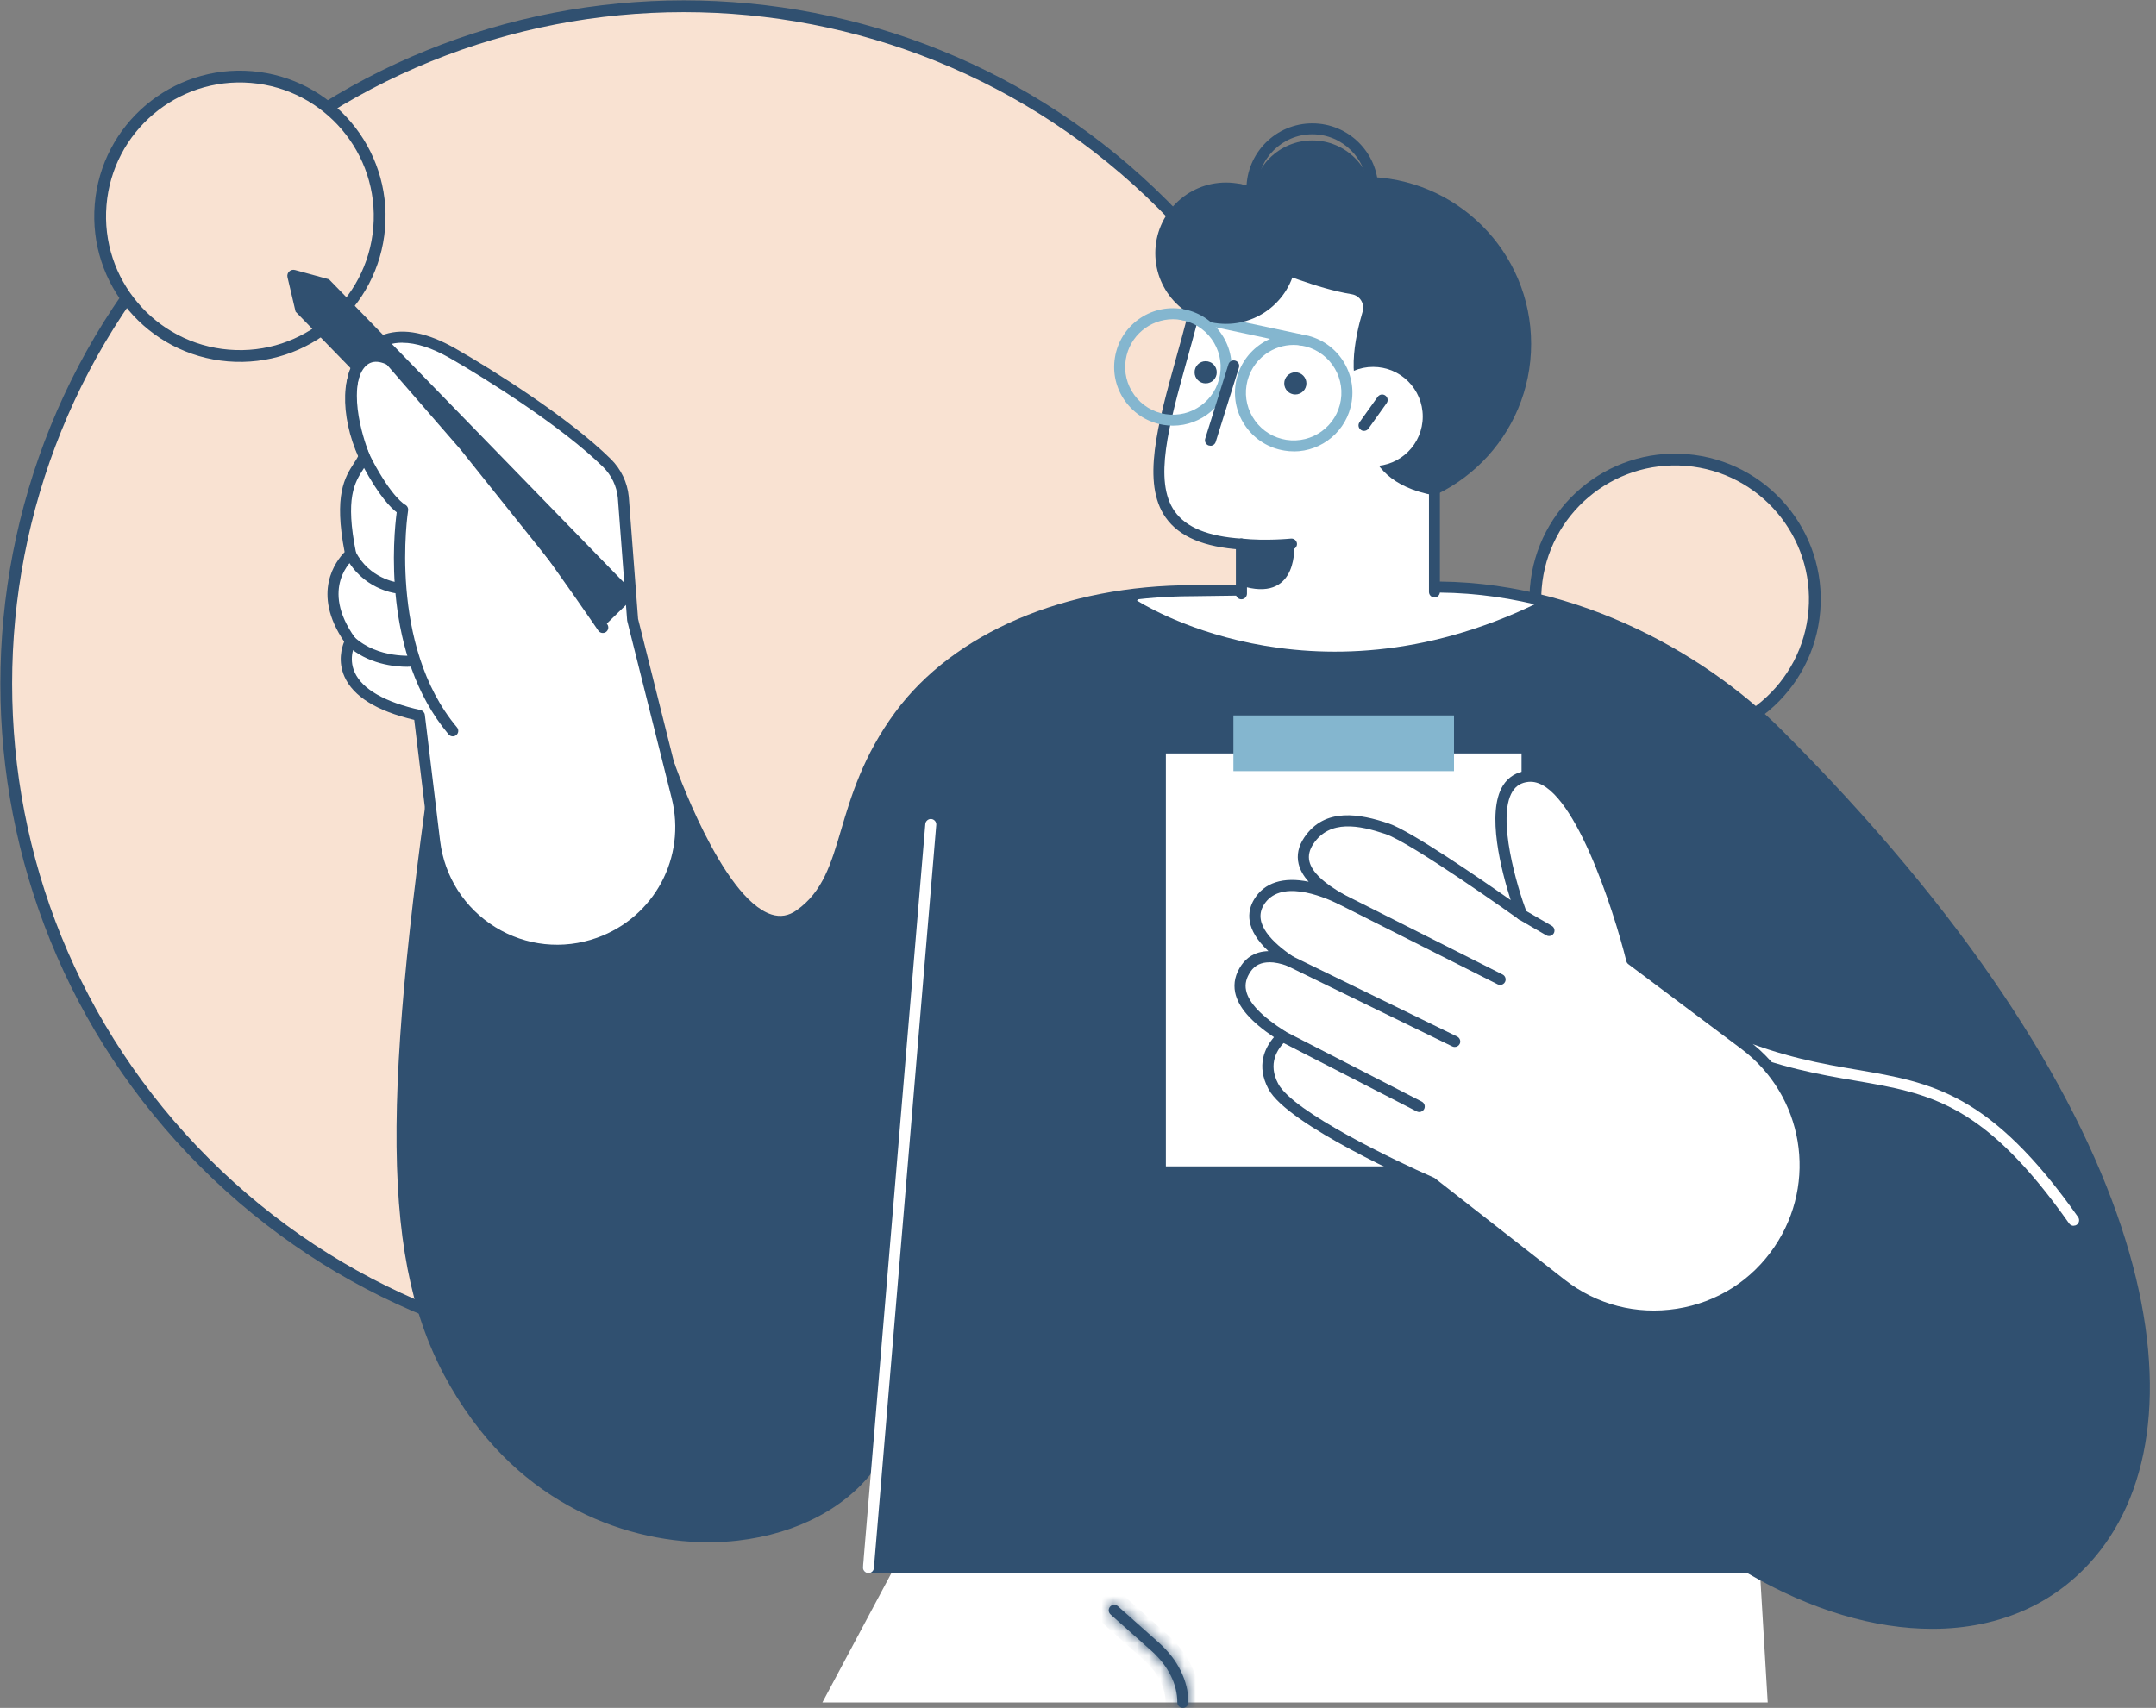 <svg width="183" height="145" viewBox="0 0 183 145" fill="none" xmlns="http://www.w3.org/2000/svg">
<rect x="0" y="0" width="183" height="145" fill="#808080" stroke="none"/>
<path d="M143.157 39.056C149.686 39.595 154.542 45.325 154.003 51.854C153.464 58.383 147.734 63.239 141.205 62.7C134.675 62.161 129.82 56.431 130.359 49.902C130.898 43.373 136.628 38.517 143.157 39.056Z" fill="#F9E2D2" stroke="#305070"/>
<path d="M98.71 17.375C121.17 39.835 121.17 76.25 98.71 98.71C76.25 121.17 39.835 121.17 17.375 98.71C-5.085 76.25 -5.085 39.835 17.375 17.375C39.835 -5.085 76.25 -5.085 98.71 17.375Z" fill="#F9E2D2" stroke="#305070"/>
<path d="M21.339 6.541C27.868 7.08 32.724 12.81 32.185 19.339C31.646 25.868 25.916 30.724 19.387 30.185C12.858 29.645 8.002 23.916 8.541 17.387C9.08 10.857 14.81 6.002 21.339 6.541Z" fill="#F9E2D2" stroke="#305070"/>
<path d="M115.78 43.378C123.613 43.378 129.962 37.029 129.962 29.196C129.962 21.364 123.613 15.014 115.78 15.014C107.948 15.014 101.598 21.364 101.598 29.196C101.598 37.029 107.948 43.378 115.78 43.378Z" fill="#305070"/>
<path d="M149.177 129.959H77.58L69.805 144.535H150.042L149.177 129.959Z" fill="white"/>
<path d="M69.782 144.521C69.782 144.521 69.782 144.52 69.782 144.52L69.782 144.521Z" fill="#305070" stroke="#305070"/>
<mask id="path-7-inside-1_113_1090" fill="white">
<path d="M100.396 144.999C100.135 144.999 99.931 144.789 99.931 144.535C99.931 142.976 99.149 141.417 97.737 140.158L94.262 137.065C94.071 136.894 94.052 136.601 94.224 136.404C94.396 136.213 94.689 136.194 94.886 136.366L98.36 139.458C99.976 140.902 100.867 142.703 100.867 144.535C100.867 144.796 100.657 144.999 100.402 144.999H100.396Z"/>
</mask>
<path d="M100.396 144.999C100.135 144.999 99.931 144.789 99.931 144.535C99.931 142.976 99.149 141.417 97.737 140.158L94.262 137.065C94.071 136.894 94.052 136.601 94.224 136.404C94.396 136.213 94.689 136.194 94.886 136.366L98.36 139.458C99.976 140.902 100.867 142.703 100.867 144.535C100.867 144.796 100.657 144.999 100.402 144.999H100.396Z" fill="#305070"/>
<path d="M97.737 140.158L98.402 139.411L98.401 139.411L97.737 140.158ZM94.262 137.065L93.593 137.809L93.597 137.812L94.262 137.065ZM94.224 136.404L93.481 135.735L93.475 135.741L93.47 135.747L94.224 136.404ZM94.886 136.366L95.551 135.619L95.543 135.611L94.886 136.366ZM98.36 139.458L99.026 138.712L99.025 138.711L98.36 139.458ZM100.396 143.999C100.695 143.999 100.931 144.245 100.931 144.535H98.931C98.931 145.334 99.575 145.999 100.396 145.999V143.999ZM100.931 144.535C100.931 142.631 99.978 140.816 98.402 139.411L97.071 140.904C98.32 142.018 98.931 143.322 98.931 144.535H100.931ZM98.401 139.411L94.927 136.318L93.597 137.812L97.072 140.905L98.401 139.411ZM94.931 136.322C95.148 136.517 95.163 136.848 94.978 137.06L93.47 135.747C92.941 136.354 92.995 137.27 93.593 137.809L94.931 136.322ZM94.967 137.073C94.773 137.289 94.442 137.305 94.229 137.12L95.543 135.611C94.935 135.082 94.019 135.137 93.481 135.735L94.967 137.073ZM94.221 137.112L97.695 140.205L99.025 138.711L95.551 135.619L94.221 137.112ZM97.693 140.203C99.141 141.497 99.867 143.041 99.867 144.535H101.867C101.867 142.364 100.811 140.307 99.026 138.712L97.693 140.203ZM99.867 144.535C99.867 144.234 100.114 143.999 100.402 143.999V145.999C101.199 145.999 101.867 145.358 101.867 144.535H99.867ZM100.402 143.999H100.396V145.999H100.402V143.999Z" fill="#305070" mask="url(#path-7-inside-1_113_1090)"/>
<path d="M150.838 62.256C145.061 56.485 133.513 49.092 119.808 49.906L101.236 50.154C89.886 50.154 80.94 54.538 76.359 60.741C70.868 68.173 72.471 74.389 67.897 77.653C62.501 81.502 56.737 64.763 56.737 64.763L36.542 68.586C32.381 99.209 33.571 110.515 40.462 119.95C50.883 134.228 70.734 132.599 75.175 122.171L73.719 133.089H148.445C178.953 150.993 204.492 115.847 150.844 62.262L150.838 62.256Z" fill="#305070"/>
<path d="M130.408 51.236C126.997 50.072 123.167 49.461 119.26 49.715C119.26 49.715 99.149 49.97 97.476 50.25L96.502 50.981C96.502 50.981 111.104 60.582 130.408 51.236Z" fill="white"/>
<path d="M164.001 138.287C159.141 138.287 153.745 136.722 148.312 133.553H73.712C73.578 133.553 73.451 133.496 73.362 133.394C73.273 133.292 73.235 133.159 73.248 133.025L74.38 124.525C71.981 127.916 67.756 130.207 62.609 130.798C55.903 131.568 46.462 129.278 40.08 120.536C32.922 110.738 31.987 98.585 36.078 68.523C36.104 68.325 36.256 68.166 36.453 68.128L56.648 64.304C56.877 64.26 57.1 64.393 57.176 64.61C57.214 64.724 61.242 76.278 65.485 77.64C66.242 77.882 66.942 77.761 67.629 77.271C69.837 75.7 70.531 73.371 71.402 70.425C72.229 67.632 73.26 64.158 75.99 60.461C80.971 53.711 90.413 49.683 101.242 49.683L119.808 49.435C132.934 48.659 144.621 55.378 151.175 61.925C182.739 93.451 187.536 119.639 178.285 131.613C174.862 136.041 169.817 138.287 164.008 138.287H164.001ZM74.246 132.618H148.439C148.522 132.618 148.604 132.637 148.674 132.682C160.21 139.451 171.541 138.809 177.541 131.04C186.537 119.39 181.67 93.705 150.507 62.587C144.093 56.179 132.66 49.607 119.833 50.371L101.242 50.619C90.706 50.619 81.544 54.506 76.734 61.015C74.1 64.578 73.139 67.823 72.293 70.686C71.409 73.676 70.639 76.266 68.17 78.022C67.241 78.683 66.242 78.849 65.199 78.518C60.93 77.15 57.188 67.384 56.431 65.284L36.962 68.968C32.967 98.502 33.883 110.439 40.837 119.969C46.983 128.387 56.056 130.595 62.508 129.857C68.355 129.189 72.929 126.237 74.743 121.967C74.832 121.751 75.067 121.636 75.296 121.7C75.519 121.764 75.665 121.98 75.633 122.215L74.246 132.605V132.618Z" fill="#305070"/>
<path d="M105.772 84.836C105.721 84.836 105.67 84.83 105.619 84.811C105.377 84.728 105.25 84.461 105.333 84.213C109.208 73.225 121.64 77.545 131.635 81.012C131.877 81.095 132.011 81.362 131.922 81.604C131.839 81.846 131.572 81.979 131.33 81.89C119.12 77.653 109.519 75.152 106.217 84.518C106.147 84.709 105.969 84.83 105.778 84.83L105.772 84.836Z" fill="#305070"/>
<path d="M53.689 52.617L52.9 42.22C52.792 41.113 52.302 40.083 51.513 39.3C47.931 35.769 41.295 31.633 38.407 29.985C32.292 26.505 30.498 30.762 30.301 31.175C28.939 34.006 30.924 38.74 30.924 38.74C30.224 40.273 28.545 41.011 29.766 47.037C29.766 47.037 26.394 49.734 29.759 54.43C29.759 54.43 27.221 58.89 35.594 60.735L36.892 71.449C37.7 78.117 44.489 82.317 50.819 80.058C55.897 78.245 58.766 72.875 57.455 67.645L53.689 52.623V52.617Z" fill="white"/>
<path d="M47.276 81.139C45.272 81.139 43.293 80.586 41.53 79.498C38.686 77.742 36.822 74.828 36.422 71.507L35.161 61.117C31.98 60.366 29.989 59.132 29.238 57.446C28.666 56.154 29.003 54.99 29.213 54.474C26.394 50.339 28.525 47.616 29.251 46.871C28.316 42.017 29.27 40.522 30.046 39.319C30.18 39.115 30.307 38.918 30.409 38.715C30.034 37.754 28.589 33.644 29.875 30.965C30.651 29.305 31.828 28.643 32.681 28.376C34.316 27.854 36.319 28.261 38.635 29.578C41.874 31.423 48.3 35.476 51.844 38.969C52.709 39.822 53.256 40.961 53.371 42.176L54.16 52.54L57.913 67.524C59.288 73.015 56.311 78.588 50.979 80.49C49.776 80.923 48.523 81.133 47.282 81.133L47.276 81.139ZM34.15 29.095C33.724 29.095 33.329 29.152 32.96 29.273C32.286 29.489 31.35 30.017 30.733 31.334C29.461 33.981 31.331 38.511 31.35 38.562C31.401 38.683 31.401 38.816 31.35 38.937C31.204 39.262 31.013 39.554 30.835 39.834C30.104 40.973 29.276 42.265 30.224 46.948C30.256 47.119 30.193 47.297 30.059 47.406C29.938 47.508 27.088 49.9 30.142 54.163C30.25 54.309 30.256 54.506 30.167 54.665C30.142 54.71 29.538 55.823 30.11 57.089C30.753 58.514 32.686 59.622 35.696 60.283C35.887 60.328 36.033 60.487 36.059 60.684L37.357 71.398C37.726 74.433 39.431 77.099 42.033 78.709C44.635 80.319 47.785 80.65 50.667 79.619C55.541 77.876 58.27 72.779 57.01 67.759L53.244 52.737C53.244 52.737 53.231 52.687 53.231 52.661L52.442 42.265C52.347 41.279 51.901 40.343 51.189 39.644C47.709 36.214 41.155 32.098 38.178 30.399C36.657 29.534 35.314 29.101 34.162 29.101L34.15 29.095Z" fill="#305070"/>
<path d="M34.608 56.612C33.507 56.612 31.191 56.396 29.435 54.767C29.244 54.589 29.238 54.296 29.41 54.105C29.588 53.914 29.881 53.908 30.071 54.08C32.088 55.957 35.104 55.658 35.13 55.651C35.384 55.62 35.619 55.81 35.645 56.065C35.67 56.319 35.486 56.555 35.232 56.58C35.2 56.58 34.964 56.606 34.602 56.606L34.608 56.612Z" fill="#305070"/>
<path d="M33.628 50.364C33.628 50.364 33.59 50.364 33.571 50.364C33.457 50.352 30.74 49.982 29.34 47.253C29.226 47.024 29.315 46.744 29.544 46.623C29.773 46.502 30.053 46.598 30.174 46.827C31.351 49.123 33.666 49.435 33.685 49.435C33.94 49.467 34.125 49.703 34.093 49.957C34.061 50.192 33.864 50.364 33.628 50.364Z" fill="#305070"/>
<path d="M53.995 50.523L51.163 53.272L39.087 38.161L30.918 28.751L32.705 28.63L53.995 50.523Z" fill="#305070"/>
<path d="M32.877 28.808L30.128 31.64L25.09 26.46L24.402 23.534C24.313 23.158 24.663 22.821 25.038 22.923L27.921 23.712L32.877 28.808Z" fill="#305070"/>
<path d="M38.432 62.517C38.298 62.517 38.165 62.459 38.076 62.351C32.381 55.581 33.418 45.408 33.673 43.493C33.183 43.124 32.171 42.118 30.803 39.561C28.914 36.023 28.773 31.779 30.504 30.297C31.051 29.826 32.26 29.254 34.162 30.679C38.54 33.962 51.023 52.235 51.551 53.011C51.697 53.221 51.641 53.514 51.431 53.66C51.214 53.806 50.928 53.749 50.781 53.539C50.654 53.348 37.859 34.617 33.603 31.43C32.877 30.889 31.859 30.373 31.115 31.01C29.88 32.072 29.836 35.762 31.631 39.122C33.316 42.284 34.367 42.837 34.379 42.844C34.564 42.933 34.671 43.143 34.64 43.34C34.62 43.455 32.897 54.742 38.788 61.753C38.954 61.95 38.928 62.243 38.731 62.408C38.642 62.485 38.533 62.517 38.432 62.517Z" fill="#305070"/>
<path d="M98.958 99.024H129.148V63.967L98.958 63.967V99.024Z" fill="white"/>
<path d="M117.81 19.245C117.492 16.363 115.316 14.054 112.669 12.998C111.34 12.469 109.851 12.559 108.591 13.246C107.579 13.799 106.599 14.817 106.606 15.994C104.398 15.002 101.662 16.013 100.396 18.056C98.494 21.135 98.939 25.621 101.999 27.816C103.755 29.075 105.632 28.796 107.649 28.891C110.334 29.018 113.121 28.216 115.106 26.346C117.009 24.558 118.096 21.86 117.803 19.245H117.81Z" fill="#305070"/>
<path d="M121.755 42.061C114.324 40.712 116.175 34.477 116.175 34.477C114.107 32.823 115.017 28.605 115.66 26.454C115.857 25.786 115.431 25.099 114.743 24.984C108.47 23.934 103.354 19.557 101.917 24.571C101.605 25.665 101.548 25.831 101.191 27.192C98.5 37.474 94.963 45.503 105.378 46.197L105.365 51.789L121.761 51.242V42.061H121.755Z" fill="white"/>
<path d="M121.755 50.721C121.494 50.721 121.29 50.511 121.29 50.256V41.851C121.29 41.59 121.5 41.387 121.755 41.387C122.009 41.387 122.219 41.597 122.219 41.851V50.256C122.219 50.517 122.009 50.721 121.755 50.721Z" fill="#305070"/>
<path d="M105.365 50.88C105.104 50.88 104.901 50.67 104.901 50.409V46.19C104.907 45.93 105.117 45.726 105.378 45.726C105.639 45.726 105.842 45.936 105.842 46.197V50.415C105.836 50.676 105.626 50.88 105.365 50.88Z" fill="#305070"/>
<path d="M105.372 46.661C102.184 46.451 100.097 45.567 98.951 43.951C96.877 41.024 98.246 36.087 99.836 30.367C100.135 29.298 100.441 28.197 100.733 27.071C100.797 26.823 101.051 26.67 101.306 26.74C101.554 26.804 101.707 27.058 101.637 27.313C101.338 28.445 101.032 29.553 100.733 30.622C99.213 36.112 97.895 40.852 99.709 43.416C100.682 44.784 102.54 45.541 105.397 45.732C105.651 45.751 105.849 45.974 105.83 46.229C105.811 46.477 105.607 46.668 105.365 46.668L105.372 46.661Z" fill="#305070"/>
<path d="M110.512 29.343C110.48 29.343 110.449 29.343 110.417 29.33L100.161 27.141C99.906 27.09 99.747 26.842 99.798 26.588C99.855 26.333 100.097 26.174 100.351 26.231L110.608 28.42C110.862 28.471 111.022 28.719 110.971 28.974C110.926 29.19 110.728 29.343 110.512 29.343Z" fill="#84B6CF"/>
<path d="M107.414 46.757C106.771 46.757 106.046 46.731 105.321 46.655C105.066 46.629 104.881 46.394 104.907 46.139C104.932 45.885 105.161 45.694 105.422 45.726C107.445 45.942 109.551 45.726 109.57 45.726C109.831 45.7 110.054 45.885 110.086 46.139C110.111 46.394 109.927 46.623 109.672 46.655C109.615 46.655 108.661 46.757 107.414 46.757Z" fill="#305070"/>
<path d="M109.85 46.209C109.85 46.209 110.252 50.988 105.747 49.843L105.588 46.324L109.85 46.209Z" fill="#305070"/>
<path d="M110.06 21.498C110.06 24.813 107.375 27.497 104.061 27.497C100.746 27.497 98.061 24.813 98.061 21.498C98.061 18.183 100.746 15.498 104.061 15.498C107.375 15.498 110.06 18.183 110.06 21.498Z" fill="#305070"/>
<path d="M116.518 17.05C116.518 19.882 114.222 22.178 111.391 22.178C108.559 22.178 106.262 19.882 106.262 17.05C106.262 14.219 108.559 11.922 111.391 11.922C114.222 11.922 116.518 14.219 116.518 17.05Z" fill="#305070"/>
<path d="M111.39 21.657C108.305 21.657 105.798 19.15 105.798 16.064C105.798 12.978 108.305 10.472 111.39 10.472C114.476 10.472 116.983 12.978 116.983 16.064C116.983 19.15 114.476 21.657 111.39 21.657ZM111.39 11.4C108.82 11.4 106.733 13.494 106.733 16.058C106.733 18.622 108.826 20.715 111.39 20.715C113.955 20.715 116.047 18.622 116.047 16.058C116.047 13.494 113.955 11.4 111.39 11.4Z" fill="#305070"/>
<path d="M123.415 60.741H104.691V65.469H123.415V60.741Z" fill="#84B6CF"/>
<path d="M120.762 35.361C120.762 37.69 118.879 39.574 116.55 39.574C114.221 39.574 112.338 37.69 112.338 35.361C112.338 33.033 114.221 31.15 116.55 31.15C118.879 31.15 120.762 33.033 120.762 35.361Z" fill="white"/>
<path d="M115.78 36.583C115.685 36.583 115.59 36.558 115.507 36.494C115.297 36.341 115.246 36.055 115.399 35.845L116.939 33.688C117.091 33.478 117.377 33.427 117.587 33.58C117.797 33.733 117.848 34.019 117.695 34.229L116.156 36.386C116.067 36.513 115.92 36.583 115.774 36.583H115.78Z" fill="#305070"/>
<path d="M110.888 32.549C110.888 33.071 110.468 33.491 109.946 33.491C109.424 33.491 109.005 33.071 109.005 32.549C109.005 32.028 109.424 31.608 109.946 31.608C110.468 31.608 110.888 32.028 110.888 32.549Z" fill="#305070"/>
<path d="M103.278 31.608C103.278 32.129 102.858 32.549 102.336 32.549C101.815 32.549 101.395 32.129 101.395 31.608C101.395 31.086 101.815 30.666 102.336 30.666C102.858 30.666 103.278 31.086 103.278 31.608Z" fill="#305070"/>
<path d="M109.812 38.32C109.551 38.32 109.291 38.301 109.03 38.256C107.713 38.047 106.561 37.34 105.778 36.265C104.996 35.19 104.677 33.873 104.887 32.556C105.097 31.239 105.803 30.087 106.879 29.305C107.954 28.522 109.277 28.204 110.588 28.414C113.305 28.846 115.163 31.404 114.73 34.121C114.342 36.57 112.217 38.326 109.812 38.326V38.32ZM109.8 29.285C108.953 29.285 108.126 29.553 107.426 30.062C106.548 30.698 105.976 31.64 105.804 32.702C105.632 33.771 105.893 34.84 106.529 35.718C107.165 36.596 108.107 37.169 109.17 37.34C111.384 37.69 113.458 36.182 113.808 33.974C114.158 31.767 112.643 29.686 110.442 29.336C110.226 29.304 110.01 29.285 109.8 29.285Z" fill="#84B6CF"/>
<path d="M99.556 36.138C99.295 36.138 99.034 36.119 98.773 36.074C97.456 35.864 96.305 35.158 95.522 34.083C94.739 33.007 94.421 31.69 94.631 30.373C95.057 27.657 97.621 25.799 100.332 26.231C101.649 26.441 102.801 27.148 103.583 28.223C104.366 29.298 104.684 30.615 104.474 31.932C104.086 34.382 101.961 36.138 99.556 36.138ZM99.556 27.103C97.596 27.103 95.872 28.528 95.554 30.52C95.382 31.589 95.643 32.657 96.279 33.535C96.916 34.413 97.857 34.986 98.919 35.158C101.134 35.508 103.208 33.994 103.558 31.792C103.729 30.723 103.469 29.654 102.833 28.776C102.196 27.898 101.254 27.326 100.192 27.154C99.976 27.122 99.766 27.103 99.556 27.103Z" fill="#84B6CF"/>
<path d="M102.743 37.843C102.699 37.843 102.648 37.837 102.603 37.824C102.355 37.748 102.222 37.487 102.298 37.239L104.27 30.927C104.347 30.679 104.608 30.545 104.856 30.622C105.104 30.698 105.238 30.959 105.161 31.207L103.189 37.518C103.125 37.716 102.94 37.849 102.743 37.849V37.843Z" fill="#305070"/>
<path d="M73.712 133.553C73.712 133.553 73.686 133.553 73.674 133.553C73.419 133.534 73.228 133.305 73.248 133.051L78.541 69.961C78.56 69.706 78.802 69.509 79.043 69.534C79.298 69.553 79.495 69.782 79.47 70.037L74.176 133.127C74.157 133.369 73.953 133.553 73.712 133.553Z" fill="white"/>
<path d="M176.007 104.07C175.861 104.07 175.715 104 175.626 103.872C168.398 93.623 163.823 92.84 157.499 91.752C154.451 91.23 150.997 90.638 146.74 88.851C146.505 88.749 146.39 88.475 146.492 88.24C146.594 88.004 146.868 87.89 147.103 87.992C151.264 89.735 154.661 90.32 157.658 90.829C163.963 91.911 168.938 92.764 176.389 103.332C176.535 103.542 176.485 103.834 176.275 103.981C176.192 104.038 176.096 104.063 176.007 104.063V104.07Z" fill="white"/>
<path d="M148.083 88.692L138.488 81.496C138.488 81.496 134.518 65.456 129.689 65.92C124.859 66.385 129.141 77.646 129.141 77.646C129.141 77.646 120.049 71.144 117.734 70.368C115.418 69.591 112.656 69.044 111.091 71.373C109.704 73.441 111.638 75.114 113.827 76.342C112.134 75.515 108.368 74.071 106.847 76.609C105.721 78.493 107.611 80.338 109.469 81.585C108.126 81.095 106.637 80.955 105.765 82.196C104.347 84.225 105.995 86.166 108.858 87.973C108.043 88.723 106.993 90.2 108.069 92.229C109.678 95.264 121.487 100.399 121.487 100.399L132.507 109.013C138.348 113.582 146.836 112.245 150.997 106.106C154.827 100.449 153.541 92.783 148.076 88.679L148.083 88.692Z" fill="white"/>
<path d="M140.358 112.207C137.425 112.207 134.594 111.234 132.228 109.389L121.252 100.806C120.266 100.373 109.284 95.519 107.662 92.452C106.612 90.473 107.357 88.959 108.133 88.055C106.167 86.738 105.091 85.498 104.837 84.257C104.678 83.455 104.862 82.673 105.384 81.922C105.791 81.343 106.485 80.777 107.662 80.751C105.664 78.887 105.842 77.367 106.447 76.361C107.305 74.923 108.934 74.421 111.079 74.86C110.633 74.363 110.353 73.861 110.226 73.345C110.048 72.595 110.207 71.844 110.703 71.106C112.453 68.497 115.462 69.102 117.88 69.916C119.744 70.546 125.668 74.624 128.226 76.418C127.449 73.988 126.139 69.006 127.564 66.703C128.028 65.959 128.728 65.532 129.638 65.443C134.613 64.96 138.316 78.912 138.895 81.209L148.356 88.303C154.031 92.56 155.361 100.488 151.384 106.36C149.298 109.44 146.129 111.45 142.458 112.029C141.752 112.137 141.052 112.195 140.352 112.195L140.358 112.207ZM107.744 81.699C107.045 81.699 106.516 81.954 106.16 82.469C105.785 83.01 105.651 83.538 105.766 84.079C105.976 85.135 107.108 86.312 109.119 87.578C109.24 87.655 109.322 87.788 109.335 87.928C109.348 88.075 109.297 88.215 109.189 88.316C108.381 89.067 107.598 90.32 108.495 92.013C109.748 94.386 118.44 98.56 121.685 99.972C121.723 99.985 121.755 100.01 121.787 100.03L132.806 108.644C135.529 110.776 138.908 111.647 142.324 111.113C145.741 110.578 148.687 108.708 150.621 105.845C154.317 100.386 153.083 93.012 147.809 89.054L138.214 81.858C138.125 81.795 138.068 81.699 138.043 81.597C136.98 77.309 133.481 66.372 129.911 66.372C129.854 66.372 129.797 66.372 129.746 66.379C129.129 66.436 128.683 66.709 128.378 67.199C127.01 69.407 128.791 75.362 129.593 77.475C129.663 77.665 129.606 77.882 129.44 78.009C129.275 78.136 129.052 78.136 128.88 78.022C128.791 77.958 119.814 71.551 117.594 70.807C115.354 70.056 112.879 69.566 111.486 71.634C111.136 72.156 111.027 72.645 111.142 73.135C111.352 74.026 112.338 74.968 114.062 75.935C114.285 76.056 114.368 76.336 114.247 76.558C114.132 76.781 113.859 76.87 113.63 76.762C112.16 76.043 108.597 74.618 107.255 76.851C106.307 78.429 108.082 80.083 109.736 81.197C109.933 81.33 109.997 81.585 109.889 81.795C109.781 82.005 109.532 82.1 109.31 82.017C108.718 81.801 108.196 81.693 107.738 81.693L107.744 81.699Z" fill="#305070"/>
<path d="M127.328 83.621C127.258 83.621 127.188 83.602 127.118 83.57L113.624 76.762C113.395 76.647 113.299 76.368 113.414 76.132C113.528 75.903 113.815 75.808 114.044 75.928L127.538 82.736C127.767 82.851 127.863 83.131 127.748 83.366C127.666 83.532 127.5 83.621 127.328 83.621Z" fill="#305070"/>
<path d="M131.482 79.472C131.406 79.472 131.324 79.453 131.248 79.409L128.913 78.054C128.69 77.926 128.613 77.64 128.741 77.417C128.868 77.195 129.154 77.118 129.377 77.246L131.712 78.601C131.934 78.728 132.011 79.014 131.884 79.237C131.795 79.383 131.642 79.472 131.476 79.472H131.482Z" fill="#305070"/>
<path d="M123.479 88.889C123.409 88.889 123.339 88.876 123.276 88.844L109.272 82.011C109.043 81.897 108.947 81.617 109.055 81.388C109.17 81.159 109.444 81.057 109.679 81.171L123.683 88.004C123.912 88.119 124.013 88.399 123.899 88.628C123.816 88.793 123.651 88.889 123.479 88.889Z" fill="#305070"/>
<path d="M120.463 94.412C120.393 94.412 120.317 94.392 120.253 94.361L108.654 88.399C108.425 88.278 108.337 87.998 108.451 87.769C108.572 87.54 108.845 87.451 109.081 87.566L120.68 93.527C120.909 93.648 120.998 93.928 120.883 94.157C120.801 94.316 120.635 94.412 120.47 94.412H120.463Z" fill="#305070"/>
</svg>
